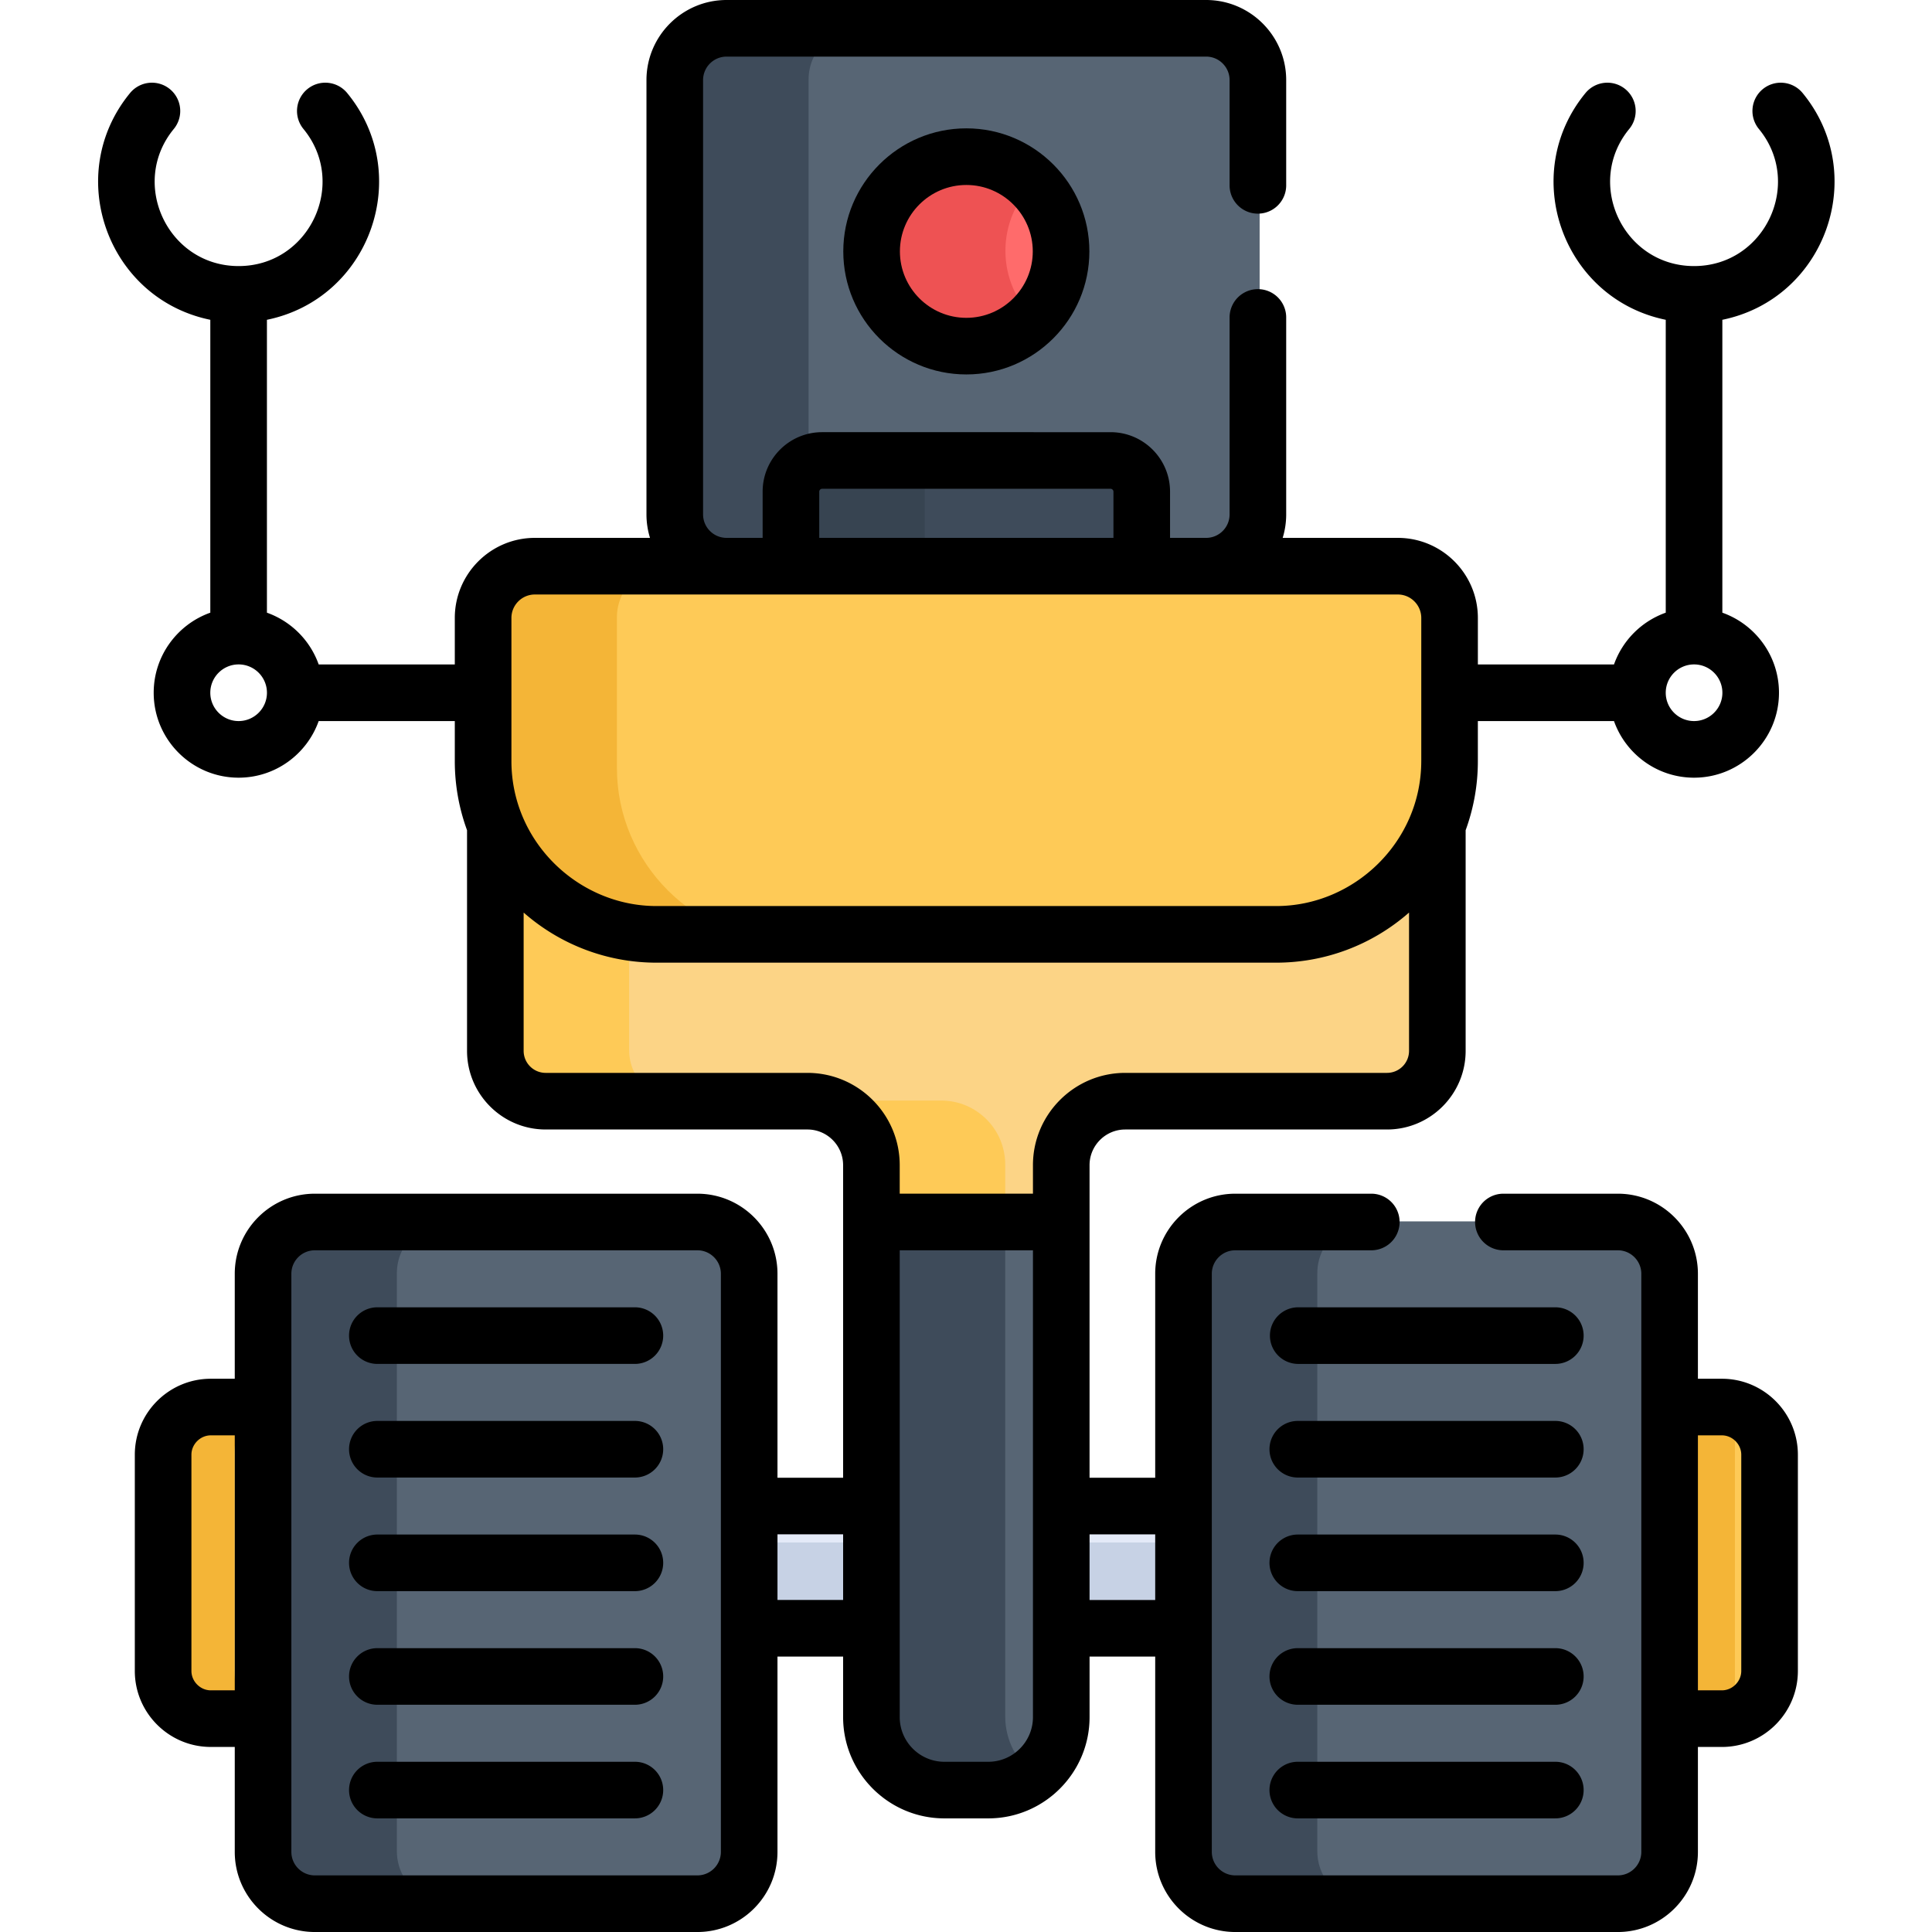 <svg height="512pt" viewBox="-26 0 512 512.002" width="512pt" xmlns="http://www.w3.org/2000/svg"><path d="M430.059 372.715h-14.625v82.578h14.625c7.343 0 13.351-5.688 13.351-12.64v-57.298c0-6.949-6.008-12.64-13.351-12.64zm0 0" fill="#feca57"/><path d="M433.77 373.227a13.977 13.977 0 0 0-3.711-.512h-14.625v82.578h14.625c1.289 0 2.53-.184 3.71-.508zm0 0" fill="#f4b537"/><path d="M31.273 372.715H46.16v82.578H31.273c-7.472 0-13.59-5.688-13.59-12.64v-57.298c0-6.949 6.118-12.64 13.59-12.64zm0 0" fill="#feca57"/><path d="M36.02 442.652v-57.297c0-5.843 4.324-10.777 10.14-12.207v-.433H31.273c-7.472 0-13.59 5.687-13.59 12.64v57.297c0 6.953 6.118 12.641 13.59 12.641H46.16v-.43c-5.816-1.43-10.14-6.367-10.14-12.21zm0 0" fill="#f4b537"/><path d="M251.547 398.95h39.172v32.398h-39.172zm0 0M169.543 398.95h39.336v32.398h-39.336zm0 0" fill="#e4eaf8"/><path d="M251.547 408.773h39.172v22.575h-39.172zm0 0M169.543 408.773h39.336v22.575h-39.336zm0 0" fill="#c7d2e5"/><path d="M403.203 323.676H301.82c-7.547 0-13.722 6.176-13.722 13.722v153.215c0 7.547 6.175 13.723 13.722 13.723h101.383c7.547 0 13.719-6.176 13.719-13.723V337.398c0-7.546-6.172-13.722-13.719-13.722zm0 0" fill="#576574"/><path d="M323.102 490.613V337.398c0-7.546 6.175-13.722 13.722-13.722H301.82c-7.547 0-13.722 6.176-13.722 13.722v153.215c0 7.547 6.175 13.723 13.722 13.723h35.004c-7.547 0-13.722-6.176-13.722-13.723zm0 0" fill="#3e4b5a"/><path d="M57.895 323.676h101.382c7.547 0 13.72 6.176 13.72 13.722v153.215c0 7.547-6.173 13.723-13.72 13.723H57.895c-7.547 0-13.723-6.176-13.723-13.723V337.398c0-7.546 6.176-13.722 13.723-13.722zm0 0" fill="#576574"/><path d="M79.176 490.613V337.398c0-7.546 6.176-13.722 13.722-13.722H57.895c-7.547 0-13.723 6.176-13.723 13.722v153.215c0 7.547 6.176 13.723 13.723 13.723h35.003c-7.546 0-13.722-6.176-13.722-13.723zm0 0" fill="#3e4b5a"/><path d="M312.684 247.45h-164.27c-19.312 0-35.93-12.087-42.687-29.063v59.933c0 7.368 5.972 13.34 13.34 13.34h69.367c9.367 0 16.957 7.594 16.957 16.961v17.055h50.312V308.62c0-9.367 7.594-16.96 16.961-16.96h69.363c7.368 0 13.34-5.973 13.34-13.34v-59.934c-6.758 16.976-23.37 29.062-42.683 29.062zm0 0" fill="#fcd486"/><path d="M140.73 278.32v-31.527c-15.949-2.719-29.16-13.73-35.003-28.406v59.933c0 7.368 5.972 13.34 13.34 13.34h35.003c-7.367 0-13.34-5.972-13.34-13.34zm0 0M223.438 291.66h-35.004c9.367 0 16.96 7.594 16.96 16.961v17.055h35V308.62c0-9.367-7.593-16.96-16.957-16.96zm0 0" fill="#feca57"/><path d="M294.094 7.336h-127.09c-7.547 0-13.723 6.176-13.723 13.719V136.16c0 7.543 6.176 13.719 13.723 13.719h127.09c7.547 0 13.722-6.176 13.722-13.719V21.055c0-7.543-6.175-13.72-13.722-13.72zm0 0" fill="#576574"/><path d="M188.285 136.16V21.055c0-7.543 6.172-13.72 13.719-13.72h-35c-7.547 0-13.723 6.177-13.723 13.72V136.16c0 7.543 6.176 13.719 13.723 13.719h35c-7.547 0-13.719-6.176-13.719-13.719zm0 0" fill="#3e4b5a"/><path d="M268.777 121.867H192.32c-4.543 0-8.257 3.715-8.257 8.254v19.758h92.968V130.12c0-4.539-3.71-8.254-8.254-8.254zm0 0" fill="#3e4b5a"/><path d="M227.32 121.867h-35c-4.543 0-8.257 3.715-8.257 8.254v19.758h35.003V130.12c0-4.539 3.715-8.254 8.254-8.254zm0 0" fill="#374451"/><path d="M205.395 323.676v131.207c0 10.683 8.66 19.344 19.34 19.344h11.624c10.684 0 19.344-8.66 19.344-19.344V323.676zm0 0" fill="#576574"/><path d="M240.395 454.883V323.676h-35v131.207c0 10.683 8.66 19.344 19.34 19.344h11.624c4.399 0 8.442-1.489 11.692-3.961-4.645-3.532-7.656-9.098-7.656-15.383zm0 0" fill="#3e4b5a"/><path d="M344.89 149.879H116.208c-7.547 0-13.719 6.176-13.719 13.723v39.921c0 25.258 20.668 45.926 45.926 45.926h164.27c25.257 0 45.925-20.668 45.925-45.926v-39.921c0-7.547-6.175-13.723-13.718-13.723zm0 0" fill="#feca57"/><path d="M137.488 203.523v-39.921c0-7.547 6.176-13.723 13.723-13.723h-35.004c-7.547 0-13.719 6.176-13.719 13.723v39.921c0 25.258 20.668 45.926 45.926 45.926h35.004c-25.262 0-45.93-20.668-45.93-45.926zm0 0" fill="#f4b537"/><path d="M255.656 66.46c0 13.864-11.242 25.106-25.105 25.106-13.867 0-25.11-11.242-25.11-25.105 0-13.867 11.243-25.11 25.11-25.11 13.863 0 25.105 11.243 25.105 25.11zm0 0" fill="#ff6b6b"/><path d="M240.445 66.46c0-7.058 2.914-13.433 7.606-17.995-4.524-4.399-10.696-7.113-17.504-7.113-13.863 0-25.106 11.242-25.106 25.109 0 13.863 11.243 25.105 25.106 25.105 6.808 0 12.98-2.714 17.504-7.113-4.692-4.562-7.606-10.937-7.606-17.992zm0 0" fill="#ee5253"/><path d="M386.18 346.45h-68.254a7.503 7.503 0 0 0 0 15.004h68.254a7.5 7.5 0 0 0 7.5-7.5 7.5 7.5 0 0 0-7.5-7.505zm0 0M386.18 376.563h-68.254a7.5 7.5 0 1 0 0 15h68.254a7.5 7.5 0 0 0 7.5-7.5c0-4.145-3.356-7.5-7.5-7.5zm0 0M386.18 406.672h-68.254a7.5 7.5 0 1 0 0 15h68.254a7.5 7.5 0 0 0 7.5-7.5c0-4.145-3.356-7.5-7.5-7.5zm0 0M386.18 436.781h-68.254a7.5 7.5 0 1 0 0 15h68.254a7.5 7.5 0 0 0 7.5-7.5c0-4.144-3.356-7.5-7.5-7.5zm0 0M386.18 466.89h-68.254a7.5 7.5 0 1 0 0 15h68.254a7.5 7.5 0 0 0 7.5-7.5c0-4.144-3.356-7.5-7.5-7.5zm0 0M142.254 346.45H74a7.5 7.5 0 0 0-7.5 7.503 7.5 7.5 0 0 0 7.5 7.5h68.254a7.5 7.5 0 0 0 7.5-7.5 7.5 7.5 0 0 0-7.5-7.504zm0 0M142.254 376.563H74a7.497 7.497 0 0 0-7.5 7.5 7.5 7.5 0 0 0 7.5 7.5h68.254a7.5 7.5 0 0 0 7.5-7.5c0-4.145-3.356-7.5-7.5-7.5zm0 0M142.254 406.672H74a7.497 7.497 0 0 0-7.5 7.5 7.5 7.5 0 0 0 7.5 7.5h68.254a7.5 7.5 0 0 0 7.5-7.5c0-4.145-3.356-7.5-7.5-7.5zm0 0M142.254 436.781H74a7.497 7.497 0 0 0-7.5 7.5 7.5 7.5 0 0 0 7.5 7.5h68.254a7.5 7.5 0 0 0 7.5-7.5c0-4.144-3.356-7.5-7.5-7.5zm0 0M142.254 466.89H74a7.497 7.497 0 0 0-7.5 7.5 7.5 7.5 0 0 0 7.5 7.5h68.254a7.5 7.5 0 0 0 7.5-7.5c0-4.144-3.356-7.5-7.5-7.5zm0 0"/><path d="M451.71 24.652a7.5 7.5 0 0 0-10.554-1.03 7.498 7.498 0 0 0-1.031 10.558c11.855 14.422 1.582 36.332-17.18 36.332-18.75 0-29.047-21.903-17.183-36.332 2.633-3.2 2.168-7.926-1.032-10.559a7.5 7.5 0 0 0-10.554 1.031c-17.77 21.614-6.094 54.48 21.265 60.098v77.617a22.615 22.615 0 0 0-13.714 13.719h-36.075v-12.32c0-11.703-9.523-21.223-21.222-21.223h-30.508c.605-1.965.933-4.055.933-6.219V84.125a7.5 7.5 0 1 0-15 0v52.2c0 3.429-2.789 6.218-6.218 6.218h-9.563v-12.258c0-8.687-7.07-15.754-15.758-15.754H191.86c-8.687 0-15.754 7.067-15.754 15.754v12.258h-9.562c-3.43 0-6.223-2.79-6.223-6.219V21.223A6.232 6.232 0 0 1 166.543 15h127.094c3.43 0 6.218 2.793 6.218 6.223V49.12a7.5 7.5 0 1 0 15 0V21.223C314.855 9.52 305.335 0 293.637 0H166.543c-11.7 0-21.223 9.52-21.223 21.223v115.101c0 2.164.332 4.25.938 6.219H115.75c-11.703 0-21.223 9.52-21.223 21.223v12.316H58.453a22.628 22.628 0 0 0-13.715-13.715V84.75c27.399-5.625 39.008-38.52 21.266-60.098-2.633-3.199-7.36-3.66-10.555-1.03a7.498 7.498 0 0 0-1.031 10.558C66.273 48.602 56 70.512 37.234 70.512c-18.746 0-29.043-21.903-17.18-36.332a7.498 7.498 0 0 0-1.03-10.559 7.5 7.5 0 0 0-10.555 1.031c-17.77 21.614-6.094 54.48 21.265 60.098v77.617c-8.73 3.098-15.004 11.438-15.004 21.219 0 12.41 10.094 22.508 22.504 22.508 9.786 0 18.121-6.274 21.22-15.008h36.073v10.601a53.095 53.095 0 0 0 3.243 18.329v58.472c0 11.492 9.347 20.84 20.84 20.84h69.363c5.218 0 9.46 4.242 9.46 9.461v82.828H180.04v-54.055c0-11.699-9.523-21.218-21.223-21.218H57.434c-11.7 0-21.22 9.52-21.22 21.219v27.82h-6.347c-11.105 0-20.14 9.035-20.14 20.14v57.297c0 11.106 9.035 20.14 20.14 20.14h6.348v27.821c0 11.703 9.52 21.223 21.219 21.223h101.382c11.704 0 21.223-9.52 21.223-21.223v-51.765h17.395v16.035c0 14.8 12.043 26.84 26.843 26.84h11.625c14.801 0 26.844-12.04 26.844-26.84v-16.035h17.395v51.765c0 11.703 9.523 21.223 21.222 21.223h101.383c11.7 0 21.219-9.524 21.219-21.223v-27.816h6.351c11.106 0 20.141-9.04 20.141-20.145v-57.297c0-11.105-9.035-20.14-20.14-20.14h-6.352v-27.82c0-11.7-9.52-21.22-21.219-21.22h-30.332a7.5 7.5 0 1 0 0 15h30.328c3.43 0 6.223 2.79 6.223 6.22V490.78c0 3.43-2.793 6.219-6.223 6.219H301.363c-3.43 0-6.222-2.79-6.222-6.219V337.562c0-3.43 2.793-6.218 6.222-6.218h36.047a7.5 7.5 0 1 0 0-15h-36.047c-11.703 0-21.222 9.52-21.222 21.218v54.055h-17.399V308.79c0-5.215 4.246-9.46 9.461-9.46h69.367c11.493 0 20.84-9.349 20.84-20.84v-58.47a53.126 53.126 0 0 0 3.238-18.328v-10.605h36.075c3.097 8.734 11.437 15.008 21.218 15.008 12.41 0 22.508-10.098 22.508-22.508 0-9.781-6.273-18.121-15.008-21.219V84.75c27.403-5.625 39.016-38.52 21.27-60.098zM37.235 191.09c-4.136 0-7.504-3.367-7.504-7.504 0-4.14 3.368-7.508 7.504-7.508 4.141 0 7.508 3.367 7.508 7.508 0 4.137-3.367 7.504-7.508 7.504zm-1.02 256.87h-6.347c-2.785 0-5.14-2.355-5.14-5.14v-57.3c0-2.786 2.351-5.137 5.14-5.137h6.348zm128.825 42.817a6.232 6.232 0 0 1-6.223 6.223H57.434c-3.43 0-6.22-2.793-6.22-6.223V337.563c0-3.43 2.79-6.22 6.22-6.22h101.382c3.43 0 6.223 2.79 6.223 6.22zm32.395-66.765h-17.395v-17.395h17.395zm226.53-43.63h6.348c2.786 0 5.141 2.352 5.141 5.141v57.297c0 2.785-2.355 5.14-5.14 5.14h-6.348zM191.106 130.286c0-.394.36-.754.754-.754h76.461c.395 0 .754.36.754.754v12.258h-77.969zm56.637 324.762c0 6.531-5.308 11.844-11.84 11.844h-11.625c-6.527 0-11.843-5.313-11.843-11.844V331.344h35.308zm32.399-48.43v17.395h-17.399v-17.395zm67.27-128.129a5.842 5.842 0 0 1-5.84 5.836h-69.364c-13.488 0-24.465 10.977-24.465 24.461v7.555h-35.308v-7.555c0-13.484-10.973-24.46-24.461-24.46h-69.364a5.842 5.842 0 0 1-5.84-5.837V241.84c9.766 8.57 22.223 13.277 35.188 13.277h164.27c12.726 0 25.246-4.558 35.183-13.277zm3.237-76.8c0 21.437-17.793 38.425-38.425 38.425H147.957c-20.516 0-38.426-16.867-38.426-38.425v-37.922c0-3.43 2.79-6.22 6.219-6.22h228.68c3.43 0 6.222 2.79 6.222 6.22v37.922zm79.801-18.102c0 4.137-3.367 7.504-7.504 7.504-4.14 0-7.507-3.367-7.507-7.504 0-4.14 3.367-7.508 7.507-7.508 4.137 0 7.504 3.367 7.504 7.508zm0 0"/><path d="M197.48 66.625c0 17.98 14.63 32.605 32.61 32.605 17.976 0 32.605-14.625 32.605-32.605s-14.629-32.61-32.605-32.61c-17.98 0-32.61 14.63-32.61 32.61zm50.215 0c0 9.707-7.898 17.605-17.605 17.605s-17.606-7.898-17.606-17.605 7.899-17.605 17.606-17.605c9.707-.004 17.605 7.898 17.605 17.605zm0 0"/></svg>